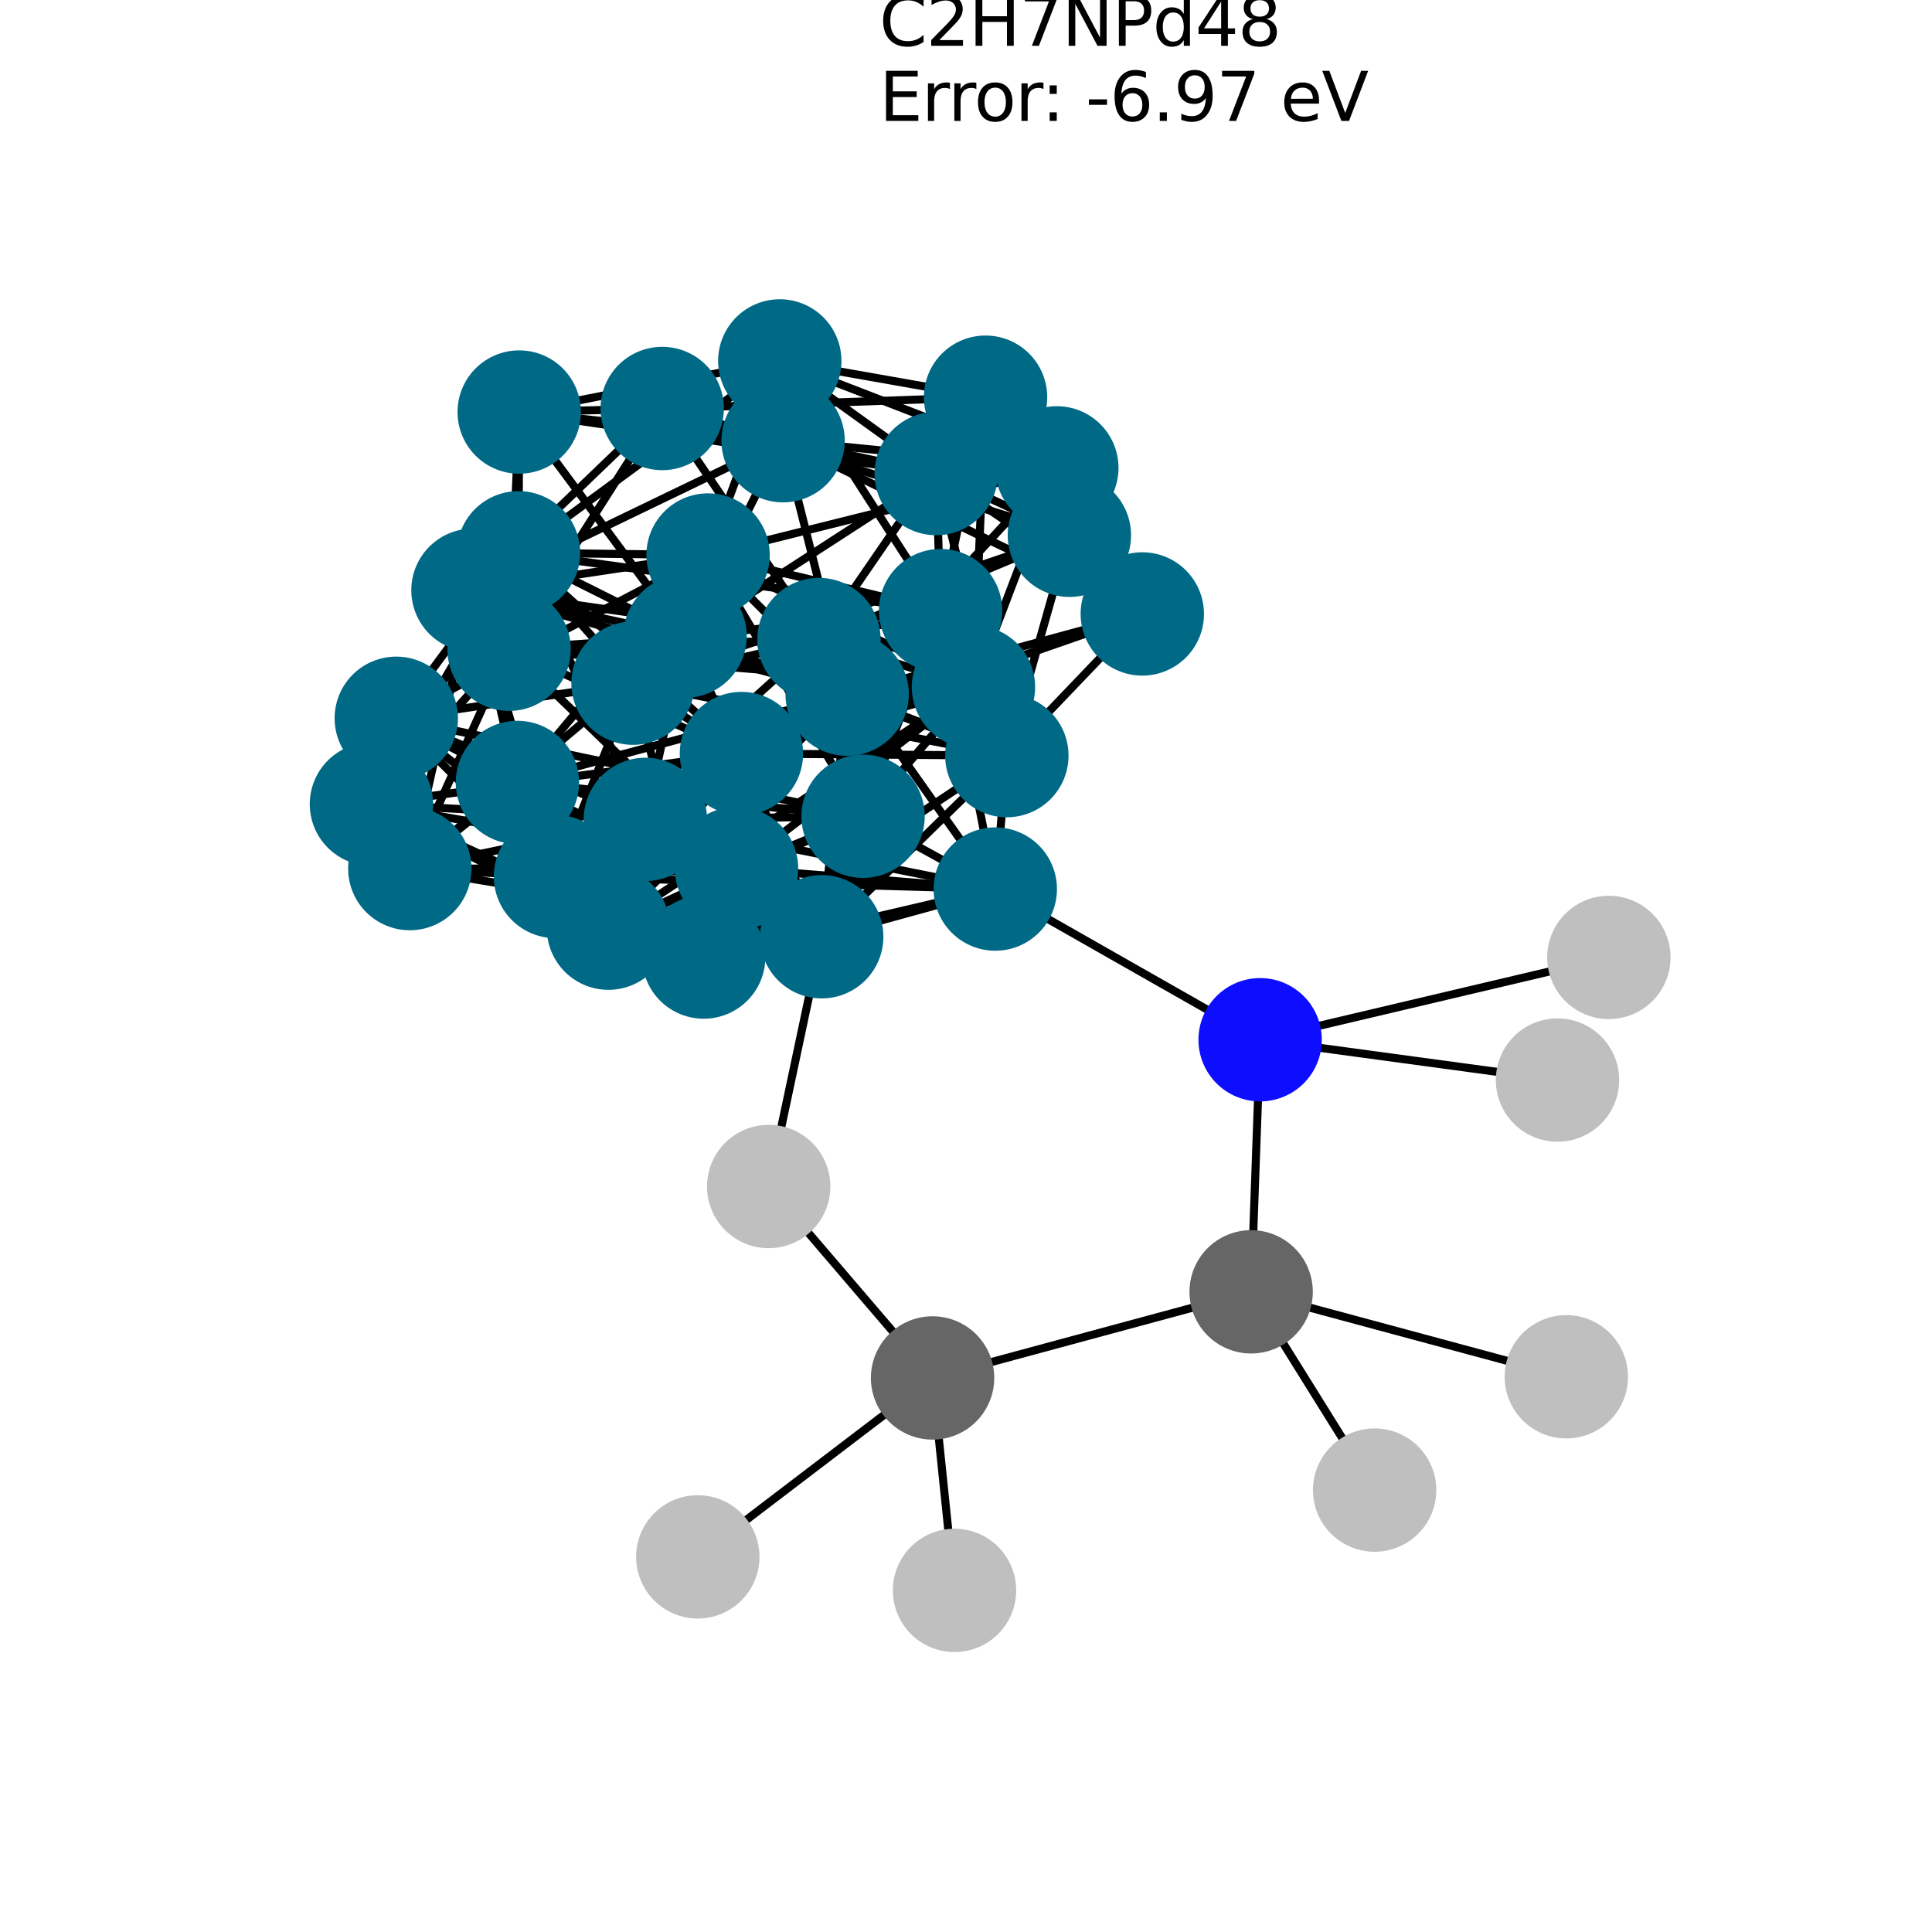 <?xml version="1.0" encoding="utf-8" standalone="no"?>
<!DOCTYPE svg PUBLIC "-//W3C//DTD SVG 1.1//EN"
  "http://www.w3.org/Graphics/SVG/1.1/DTD/svg11.dtd">
<svg xmlns:xlink="http://www.w3.org/1999/xlink" width="288pt" height="288pt" viewBox="0 0 288 288" xmlns="http://www.w3.org/2000/svg" version="1.1">
 <defs>
  <style type="text/css">*{stroke-linejoin: round; stroke-linecap: butt}</style>
 </defs>
 <g id="figure_1">
  <g id="patch_1">
   <path d="M 0 288 
L 288 288 
L 288 0 
L 0 0 
z
" style="fill: #ffffff"/>
  </g>
  <g id="axes_1">
   <g id="LineCollection_1">
    <path d="M 157.539 69.746 
L 116.733 65.694 
" clip-path="url(#pe64eee365b)" style="fill: none; stroke: #000000; stroke-width: 1.2"/>
    <path d="M 157.539 69.746 
L 116.241 53.804 
" clip-path="url(#pe64eee365b)" style="fill: none; stroke: #000000; stroke-width: 1.2"/>
    <path d="M 157.539 69.746 
L 170.28 91.519 
" clip-path="url(#pe64eee365b)" style="fill: none; stroke: #000000; stroke-width: 1.2"/>
    <path d="M 157.539 69.746 
L 146.913 59.211 
" clip-path="url(#pe64eee365b)" style="fill: none; stroke: #000000; stroke-width: 1.2"/>
    <path d="M 157.539 69.746 
L 105.55 82.734 
" clip-path="url(#pe64eee365b)" style="fill: none; stroke: #000000; stroke-width: 1.2"/>
    <path d="M 157.539 69.746 
L 126.283 103.479 
" clip-path="url(#pe64eee365b)" style="fill: none; stroke: #000000; stroke-width: 1.2"/>
    <path d="M 157.539 69.746 
L 145.109 102.413 
" clip-path="url(#pe64eee365b)" style="fill: none; stroke: #000000; stroke-width: 1.2"/>
    <path d="M 116.733 65.694 
L 77.397 61.423 
" clip-path="url(#pe64eee365b)" style="fill: none; stroke: #000000; stroke-width: 1.2"/>
    <path d="M 116.733 65.694 
L 139.557 70.594 
" clip-path="url(#pe64eee365b)" style="fill: none; stroke: #000000; stroke-width: 1.2"/>
    <path d="M 116.733 65.694 
L 170.28 91.519 
" clip-path="url(#pe64eee365b)" style="fill: none; stroke: #000000; stroke-width: 1.2"/>
    <path d="M 116.733 65.694 
L 98.715 60.894 
" clip-path="url(#pe64eee365b)" style="fill: none; stroke: #000000; stroke-width: 1.2"/>
    <path d="M 116.733 65.694 
L 70.505 87.988 
" clip-path="url(#pe64eee365b)" style="fill: none; stroke: #000000; stroke-width: 1.2"/>
    <path d="M 116.733 65.694 
L 126.283 103.479 
" clip-path="url(#pe64eee365b)" style="fill: none; stroke: #000000; stroke-width: 1.2"/>
    <path d="M 116.733 65.694 
L 102.125 94.825 
" clip-path="url(#pe64eee365b)" style="fill: none; stroke: #000000; stroke-width: 1.2"/>
    <path d="M 77.397 61.423 
L 139.557 70.594 
" clip-path="url(#pe64eee365b)" style="fill: none; stroke: #000000; stroke-width: 1.2"/>
    <path d="M 77.397 61.423 
L 116.241 53.804 
" clip-path="url(#pe64eee365b)" style="fill: none; stroke: #000000; stroke-width: 1.2"/>
    <path d="M 77.397 61.423 
L 98.715 60.894 
" clip-path="url(#pe64eee365b)" style="fill: none; stroke: #000000; stroke-width: 1.2"/>
    <path d="M 77.397 61.423 
L 102.125 94.825 
" clip-path="url(#pe64eee365b)" style="fill: none; stroke: #000000; stroke-width: 1.2"/>
    <path d="M 77.397 61.423 
L 77.294 82.403 
" clip-path="url(#pe64eee365b)" style="fill: none; stroke: #000000; stroke-width: 1.2"/>
    <path d="M 77.397 61.423 
L 75.885 96.783 
" clip-path="url(#pe64eee365b)" style="fill: none; stroke: #000000; stroke-width: 1.2"/>
    <path d="M 139.557 70.594 
L 116.241 53.804 
" clip-path="url(#pe64eee365b)" style="fill: none; stroke: #000000; stroke-width: 1.2"/>
    <path d="M 139.557 70.594 
L 170.28 91.519 
" clip-path="url(#pe64eee365b)" style="fill: none; stroke: #000000; stroke-width: 1.2"/>
    <path d="M 139.557 70.594 
L 159.412 79.79 
" clip-path="url(#pe64eee365b)" style="fill: none; stroke: #000000; stroke-width: 1.2"/>
    <path d="M 139.557 70.594 
L 146.913 59.211 
" clip-path="url(#pe64eee365b)" style="fill: none; stroke: #000000; stroke-width: 1.2"/>
    <path d="M 139.557 70.594 
L 102.125 94.825 
" clip-path="url(#pe64eee365b)" style="fill: none; stroke: #000000; stroke-width: 1.2"/>
    <path d="M 139.557 70.594 
L 140.209 91.027 
" clip-path="url(#pe64eee365b)" style="fill: none; stroke: #000000; stroke-width: 1.2"/>
    <path d="M 139.557 70.594 
L 150.089 112.637 
" clip-path="url(#pe64eee365b)" style="fill: none; stroke: #000000; stroke-width: 1.2"/>
    <path d="M 116.241 53.804 
L 146.913 59.211 
" clip-path="url(#pe64eee365b)" style="fill: none; stroke: #000000; stroke-width: 1.2"/>
    <path d="M 116.241 53.804 
L 105.55 82.734 
" clip-path="url(#pe64eee365b)" style="fill: none; stroke: #000000; stroke-width: 1.2"/>
    <path d="M 116.241 53.804 
L 77.294 82.403 
" clip-path="url(#pe64eee365b)" style="fill: none; stroke: #000000; stroke-width: 1.2"/>
    <path d="M 116.241 53.804 
L 140.209 91.027 
" clip-path="url(#pe64eee365b)" style="fill: none; stroke: #000000; stroke-width: 1.2"/>
    <path d="M 170.28 91.519 
L 159.412 79.79 
" clip-path="url(#pe64eee365b)" style="fill: none; stroke: #000000; stroke-width: 1.2"/>
    <path d="M 170.28 91.519 
L 126.283 103.479 
" clip-path="url(#pe64eee365b)" style="fill: none; stroke: #000000; stroke-width: 1.2"/>
    <path d="M 170.28 91.519 
L 110.525 112.332 
" clip-path="url(#pe64eee365b)" style="fill: none; stroke: #000000; stroke-width: 1.2"/>
    <path d="M 170.28 91.519 
L 150.089 112.637 
" clip-path="url(#pe64eee365b)" style="fill: none; stroke: #000000; stroke-width: 1.2"/>
    <path d="M 159.412 79.79 
L 146.913 59.211 
" clip-path="url(#pe64eee365b)" style="fill: none; stroke: #000000; stroke-width: 1.2"/>
    <path d="M 159.412 79.79 
L 98.715 60.894 
" clip-path="url(#pe64eee365b)" style="fill: none; stroke: #000000; stroke-width: 1.2"/>
    <path d="M 159.412 79.79 
L 150.089 112.637 
" clip-path="url(#pe64eee365b)" style="fill: none; stroke: #000000; stroke-width: 1.2"/>
    <path d="M 159.412 79.79 
L 94.362 101.84 
" clip-path="url(#pe64eee365b)" style="fill: none; stroke: #000000; stroke-width: 1.2"/>
    <path d="M 159.412 79.79 
L 122.084 95.335 
" clip-path="url(#pe64eee365b)" style="fill: none; stroke: #000000; stroke-width: 1.2"/>
    <path d="M 146.913 59.211 
L 98.715 60.894 
" clip-path="url(#pe64eee365b)" style="fill: none; stroke: #000000; stroke-width: 1.2"/>
    <path d="M 146.913 59.211 
L 140.209 91.027 
" clip-path="url(#pe64eee365b)" style="fill: none; stroke: #000000; stroke-width: 1.2"/>
    <path d="M 146.913 59.211 
L 122.084 95.335 
" clip-path="url(#pe64eee365b)" style="fill: none; stroke: #000000; stroke-width: 1.2"/>
    <path d="M 146.913 59.211 
L 145.109 102.413 
" clip-path="url(#pe64eee365b)" style="fill: none; stroke: #000000; stroke-width: 1.2"/>
    <path d="M 98.715 60.894 
L 70.505 87.988 
" clip-path="url(#pe64eee365b)" style="fill: none; stroke: #000000; stroke-width: 1.2"/>
    <path d="M 98.715 60.894 
L 122.084 95.335 
" clip-path="url(#pe64eee365b)" style="fill: none; stroke: #000000; stroke-width: 1.2"/>
    <path d="M 98.715 60.894 
L 75.885 96.783 
" clip-path="url(#pe64eee365b)" style="fill: none; stroke: #000000; stroke-width: 1.2"/>
    <path d="M 105.55 82.734 
L 70.505 87.988 
" clip-path="url(#pe64eee365b)" style="fill: none; stroke: #000000; stroke-width: 1.2"/>
    <path d="M 105.55 82.734 
L 126.283 103.479 
" clip-path="url(#pe64eee365b)" style="fill: none; stroke: #000000; stroke-width: 1.2"/>
    <path d="M 105.55 82.734 
L 77.294 82.403 
" clip-path="url(#pe64eee365b)" style="fill: none; stroke: #000000; stroke-width: 1.2"/>
    <path d="M 105.55 82.734 
L 140.209 91.027 
" clip-path="url(#pe64eee365b)" style="fill: none; stroke: #000000; stroke-width: 1.2"/>
    <path d="M 105.55 82.734 
L 94.362 101.84 
" clip-path="url(#pe64eee365b)" style="fill: none; stroke: #000000; stroke-width: 1.2"/>
    <path d="M 105.55 82.734 
L 145.109 102.413 
" clip-path="url(#pe64eee365b)" style="fill: none; stroke: #000000; stroke-width: 1.2"/>
    <path d="M 105.55 82.734 
L 59.074 107.073 
" clip-path="url(#pe64eee365b)" style="fill: none; stroke: #000000; stroke-width: 1.2"/>
    <path d="M 105.55 82.734 
L 77.131 116.639 
" clip-path="url(#pe64eee365b)" style="fill: none; stroke: #000000; stroke-width: 1.2"/>
    <path d="M 105.55 82.734 
L 128.655 121.679 
" clip-path="url(#pe64eee365b)" style="fill: none; stroke: #000000; stroke-width: 1.2"/>
    <path d="M 70.505 87.988 
L 126.283 103.479 
" clip-path="url(#pe64eee365b)" style="fill: none; stroke: #000000; stroke-width: 1.2"/>
    <path d="M 70.505 87.988 
L 102.125 94.825 
" clip-path="url(#pe64eee365b)" style="fill: none; stroke: #000000; stroke-width: 1.2"/>
    <path d="M 70.505 87.988 
L 94.362 101.84 
" clip-path="url(#pe64eee365b)" style="fill: none; stroke: #000000; stroke-width: 1.2"/>
    <path d="M 70.505 87.988 
L 122.084 95.335 
" clip-path="url(#pe64eee365b)" style="fill: none; stroke: #000000; stroke-width: 1.2"/>
    <path d="M 70.505 87.988 
L 75.885 96.783 
" clip-path="url(#pe64eee365b)" style="fill: none; stroke: #000000; stroke-width: 1.2"/>
    <path d="M 70.505 87.988 
L 77.131 116.639 
" clip-path="url(#pe64eee365b)" style="fill: none; stroke: #000000; stroke-width: 1.2"/>
    <path d="M 70.505 87.988 
L 61.089 129.478 
" clip-path="url(#pe64eee365b)" style="fill: none; stroke: #000000; stroke-width: 1.2"/>
    <path d="M 70.505 87.988 
L 82.805 130.658 
" clip-path="url(#pe64eee365b)" style="fill: none; stroke: #000000; stroke-width: 1.2"/>
    <path d="M 126.283 103.479 
L 102.125 94.825 
" clip-path="url(#pe64eee365b)" style="fill: none; stroke: #000000; stroke-width: 1.2"/>
    <path d="M 126.283 103.479 
L 110.525 112.332 
" clip-path="url(#pe64eee365b)" style="fill: none; stroke: #000000; stroke-width: 1.2"/>
    <path d="M 126.283 103.479 
L 150.089 112.637 
" clip-path="url(#pe64eee365b)" style="fill: none; stroke: #000000; stroke-width: 1.2"/>
    <path d="M 126.283 103.479 
L 145.109 102.413 
" clip-path="url(#pe64eee365b)" style="fill: none; stroke: #000000; stroke-width: 1.2"/>
    <path d="M 126.283 103.479 
L 77.131 116.639 
" clip-path="url(#pe64eee365b)" style="fill: none; stroke: #000000; stroke-width: 1.2"/>
    <path d="M 126.283 103.479 
L 122.49 139.638 
" clip-path="url(#pe64eee365b)" style="fill: none; stroke: #000000; stroke-width: 1.2"/>
    <path d="M 126.283 103.479 
L 90.702 138.36 
" clip-path="url(#pe64eee365b)" style="fill: none; stroke: #000000; stroke-width: 1.2"/>
    <path d="M 102.125 94.825 
L 77.294 82.403 
" clip-path="url(#pe64eee365b)" style="fill: none; stroke: #000000; stroke-width: 1.2"/>
    <path d="M 102.125 94.825 
L 140.209 91.027 
" clip-path="url(#pe64eee365b)" style="fill: none; stroke: #000000; stroke-width: 1.2"/>
    <path d="M 102.125 94.825 
L 150.089 112.637 
" clip-path="url(#pe64eee365b)" style="fill: none; stroke: #000000; stroke-width: 1.2"/>
    <path d="M 102.125 94.825 
L 75.885 96.783 
" clip-path="url(#pe64eee365b)" style="fill: none; stroke: #000000; stroke-width: 1.2"/>
    <path d="M 102.125 94.825 
L 122.49 139.638 
" clip-path="url(#pe64eee365b)" style="fill: none; stroke: #000000; stroke-width: 1.2"/>
    <path d="M 102.125 94.825 
L 61.089 129.478 
" clip-path="url(#pe64eee365b)" style="fill: none; stroke: #000000; stroke-width: 1.2"/>
    <path d="M 102.125 94.825 
L 96.201 122.144 
" clip-path="url(#pe64eee365b)" style="fill: none; stroke: #000000; stroke-width: 1.2"/>
    <path d="M 77.294 82.403 
L 140.209 91.027 
" clip-path="url(#pe64eee365b)" style="fill: none; stroke: #000000; stroke-width: 1.2"/>
    <path d="M 77.294 82.403 
L 110.525 112.332 
" clip-path="url(#pe64eee365b)" style="fill: none; stroke: #000000; stroke-width: 1.2"/>
    <path d="M 77.294 82.403 
L 94.362 101.84 
" clip-path="url(#pe64eee365b)" style="fill: none; stroke: #000000; stroke-width: 1.2"/>
    <path d="M 77.294 82.403 
L 75.885 96.783 
" clip-path="url(#pe64eee365b)" style="fill: none; stroke: #000000; stroke-width: 1.2"/>
    <path d="M 77.294 82.403 
L 59.074 107.073 
" clip-path="url(#pe64eee365b)" style="fill: none; stroke: #000000; stroke-width: 1.2"/>
    <path d="M 77.294 82.403 
L 96.201 122.144 
" clip-path="url(#pe64eee365b)" style="fill: none; stroke: #000000; stroke-width: 1.2"/>
    <path d="M 77.294 82.403 
L 55.369 119.869 
" clip-path="url(#pe64eee365b)" style="fill: none; stroke: #000000; stroke-width: 1.2"/>
    <path d="M 140.209 91.027 
L 150.089 112.637 
" clip-path="url(#pe64eee365b)" style="fill: none; stroke: #000000; stroke-width: 1.2"/>
    <path d="M 140.209 91.027 
L 122.084 95.335 
" clip-path="url(#pe64eee365b)" style="fill: none; stroke: #000000; stroke-width: 1.2"/>
    <path d="M 140.209 91.027 
L 145.109 102.413 
" clip-path="url(#pe64eee365b)" style="fill: none; stroke: #000000; stroke-width: 1.2"/>
    <path d="M 140.209 91.027 
L 96.201 122.144 
" clip-path="url(#pe64eee365b)" style="fill: none; stroke: #000000; stroke-width: 1.2"/>
    <path d="M 140.209 91.027 
L 128.655 121.679 
" clip-path="url(#pe64eee365b)" style="fill: none; stroke: #000000; stroke-width: 1.2"/>
    <path d="M 140.209 91.027 
L 148.364 132.53 
" clip-path="url(#pe64eee365b)" style="fill: none; stroke: #000000; stroke-width: 1.2"/>
    <path d="M 110.525 112.332 
L 150.089 112.637 
" clip-path="url(#pe64eee365b)" style="fill: none; stroke: #000000; stroke-width: 1.2"/>
    <path d="M 110.525 112.332 
L 94.362 101.84 
" clip-path="url(#pe64eee365b)" style="fill: none; stroke: #000000; stroke-width: 1.2"/>
    <path d="M 110.525 112.332 
L 145.109 102.413 
" clip-path="url(#pe64eee365b)" style="fill: none; stroke: #000000; stroke-width: 1.2"/>
    <path d="M 110.525 112.332 
L 75.885 96.783 
" clip-path="url(#pe64eee365b)" style="fill: none; stroke: #000000; stroke-width: 1.2"/>
    <path d="M 110.525 112.332 
L 90.702 138.36 
" clip-path="url(#pe64eee365b)" style="fill: none; stroke: #000000; stroke-width: 1.2"/>
    <path d="M 110.525 112.332 
L 104.901 142.666 
" clip-path="url(#pe64eee365b)" style="fill: none; stroke: #000000; stroke-width: 1.2"/>
    <path d="M 110.525 112.332 
L 55.369 119.869 
" clip-path="url(#pe64eee365b)" style="fill: none; stroke: #000000; stroke-width: 1.2"/>
    <path d="M 150.089 112.637 
L 94.362 101.84 
" clip-path="url(#pe64eee365b)" style="fill: none; stroke: #000000; stroke-width: 1.2"/>
    <path d="M 150.089 112.637 
L 122.084 95.335 
" clip-path="url(#pe64eee365b)" style="fill: none; stroke: #000000; stroke-width: 1.2"/>
    <path d="M 150.089 112.637 
L 122.49 139.638 
" clip-path="url(#pe64eee365b)" style="fill: none; stroke: #000000; stroke-width: 1.2"/>
    <path d="M 150.089 112.637 
L 104.901 142.666 
" clip-path="url(#pe64eee365b)" style="fill: none; stroke: #000000; stroke-width: 1.2"/>
    <path d="M 150.089 112.637 
L 148.364 132.53 
" clip-path="url(#pe64eee365b)" style="fill: none; stroke: #000000; stroke-width: 1.2"/>
    <path d="M 94.362 101.84 
L 122.084 95.335 
" clip-path="url(#pe64eee365b)" style="fill: none; stroke: #000000; stroke-width: 1.2"/>
    <path d="M 94.362 101.84 
L 59.074 107.073 
" clip-path="url(#pe64eee365b)" style="fill: none; stroke: #000000; stroke-width: 1.2"/>
    <path d="M 94.362 101.84 
L 104.901 142.666 
" clip-path="url(#pe64eee365b)" style="fill: none; stroke: #000000; stroke-width: 1.2"/>
    <path d="M 94.362 101.84 
L 82.805 130.658 
" clip-path="url(#pe64eee365b)" style="fill: none; stroke: #000000; stroke-width: 1.2"/>
    <path d="M 122.084 95.335 
L 145.109 102.413 
" clip-path="url(#pe64eee365b)" style="fill: none; stroke: #000000; stroke-width: 1.2"/>
    <path d="M 122.084 95.335 
L 75.885 96.783 
" clip-path="url(#pe64eee365b)" style="fill: none; stroke: #000000; stroke-width: 1.2"/>
    <path d="M 122.084 95.335 
L 82.805 130.658 
" clip-path="url(#pe64eee365b)" style="fill: none; stroke: #000000; stroke-width: 1.2"/>
    <path d="M 122.084 95.335 
L 148.364 132.53 
" clip-path="url(#pe64eee365b)" style="fill: none; stroke: #000000; stroke-width: 1.2"/>
    <path d="M 122.084 95.335 
L 109.792 129.465 
" clip-path="url(#pe64eee365b)" style="fill: none; stroke: #000000; stroke-width: 1.2"/>
    <path d="M 145.109 102.413 
L 75.885 96.783 
" clip-path="url(#pe64eee365b)" style="fill: none; stroke: #000000; stroke-width: 1.2"/>
    <path d="M 145.109 102.413 
L 128.655 121.679 
" clip-path="url(#pe64eee365b)" style="fill: none; stroke: #000000; stroke-width: 1.2"/>
    <path d="M 145.109 102.413 
L 90.702 138.36 
" clip-path="url(#pe64eee365b)" style="fill: none; stroke: #000000; stroke-width: 1.2"/>
    <path d="M 145.109 102.413 
L 109.792 129.465 
" clip-path="url(#pe64eee365b)" style="fill: none; stroke: #000000; stroke-width: 1.2"/>
    <path d="M 75.885 96.783 
L 61.089 129.478 
" clip-path="url(#pe64eee365b)" style="fill: none; stroke: #000000; stroke-width: 1.2"/>
    <path d="M 75.885 96.783 
L 109.792 129.465 
" clip-path="url(#pe64eee365b)" style="fill: none; stroke: #000000; stroke-width: 1.2"/>
    <path d="M 75.885 96.783 
L 55.369 119.869 
" clip-path="url(#pe64eee365b)" style="fill: none; stroke: #000000; stroke-width: 1.2"/>
    <path d="M 59.074 107.073 
L 77.131 116.639 
" clip-path="url(#pe64eee365b)" style="fill: none; stroke: #000000; stroke-width: 1.2"/>
    <path d="M 59.074 107.073 
L 96.201 122.144 
" clip-path="url(#pe64eee365b)" style="fill: none; stroke: #000000; stroke-width: 1.2"/>
    <path d="M 59.074 107.073 
L 128.655 121.679 
" clip-path="url(#pe64eee365b)" style="fill: none; stroke: #000000; stroke-width: 1.2"/>
    <path d="M 59.074 107.073 
L 104.901 142.666 
" clip-path="url(#pe64eee365b)" style="fill: none; stroke: #000000; stroke-width: 1.2"/>
    <path d="M 59.074 107.073 
L 82.805 130.658 
" clip-path="url(#pe64eee365b)" style="fill: none; stroke: #000000; stroke-width: 1.2"/>
    <path d="M 59.074 107.073 
L 55.369 119.869 
" clip-path="url(#pe64eee365b)" style="fill: none; stroke: #000000; stroke-width: 1.2"/>
    <path d="M 77.131 116.639 
L 122.49 139.638 
" clip-path="url(#pe64eee365b)" style="fill: none; stroke: #000000; stroke-width: 1.2"/>
    <path d="M 77.131 116.639 
L 61.089 129.478 
" clip-path="url(#pe64eee365b)" style="fill: none; stroke: #000000; stroke-width: 1.2"/>
    <path d="M 77.131 116.639 
L 128.655 121.679 
" clip-path="url(#pe64eee365b)" style="fill: none; stroke: #000000; stroke-width: 1.2"/>
    <path d="M 77.131 116.639 
L 90.702 138.36 
" clip-path="url(#pe64eee365b)" style="fill: none; stroke: #000000; stroke-width: 1.2"/>
    <path d="M 77.131 116.639 
L 82.805 130.658 
" clip-path="url(#pe64eee365b)" style="fill: none; stroke: #000000; stroke-width: 1.2"/>
    <path d="M 122.49 139.638 
L 61.089 129.478 
" clip-path="url(#pe64eee365b)" style="fill: none; stroke: #000000; stroke-width: 1.2"/>
    <path d="M 122.49 139.638 
L 96.201 122.144 
" clip-path="url(#pe64eee365b)" style="fill: none; stroke: #000000; stroke-width: 1.2"/>
    <path d="M 122.49 139.638 
L 90.702 138.36 
" clip-path="url(#pe64eee365b)" style="fill: none; stroke: #000000; stroke-width: 1.2"/>
    <path d="M 122.49 139.638 
L 104.901 142.666 
" clip-path="url(#pe64eee365b)" style="fill: none; stroke: #000000; stroke-width: 1.2"/>
    <path d="M 122.49 139.638 
L 148.364 132.53 
" clip-path="url(#pe64eee365b)" style="fill: none; stroke: #000000; stroke-width: 1.2"/>
    <path d="M 122.49 139.638 
L 114.587 176.869 
" clip-path="url(#pe64eee365b)" style="fill: none; stroke: #000000; stroke-width: 1.2"/>
    <path d="M 61.089 129.478 
L 96.201 122.144 
" clip-path="url(#pe64eee365b)" style="fill: none; stroke: #000000; stroke-width: 1.2"/>
    <path d="M 61.089 129.478 
L 82.805 130.658 
" clip-path="url(#pe64eee365b)" style="fill: none; stroke: #000000; stroke-width: 1.2"/>
    <path d="M 61.089 129.478 
L 109.792 129.465 
" clip-path="url(#pe64eee365b)" style="fill: none; stroke: #000000; stroke-width: 1.2"/>
    <path d="M 61.089 129.478 
L 55.369 119.869 
" clip-path="url(#pe64eee365b)" style="fill: none; stroke: #000000; stroke-width: 1.2"/>
    <path d="M 96.201 122.144 
L 128.655 121.679 
" clip-path="url(#pe64eee365b)" style="fill: none; stroke: #000000; stroke-width: 1.2"/>
    <path d="M 96.201 122.144 
L 148.364 132.53 
" clip-path="url(#pe64eee365b)" style="fill: none; stroke: #000000; stroke-width: 1.2"/>
    <path d="M 96.201 122.144 
L 55.369 119.869 
" clip-path="url(#pe64eee365b)" style="fill: none; stroke: #000000; stroke-width: 1.2"/>
    <path d="M 128.655 121.679 
L 90.702 138.36 
" clip-path="url(#pe64eee365b)" style="fill: none; stroke: #000000; stroke-width: 1.2"/>
    <path d="M 128.655 121.679 
L 148.364 132.53 
" clip-path="url(#pe64eee365b)" style="fill: none; stroke: #000000; stroke-width: 1.2"/>
    <path d="M 128.655 121.679 
L 109.792 129.465 
" clip-path="url(#pe64eee365b)" style="fill: none; stroke: #000000; stroke-width: 1.2"/>
    <path d="M 90.702 138.36 
L 104.901 142.666 
" clip-path="url(#pe64eee365b)" style="fill: none; stroke: #000000; stroke-width: 1.2"/>
    <path d="M 90.702 138.36 
L 109.792 129.465 
" clip-path="url(#pe64eee365b)" style="fill: none; stroke: #000000; stroke-width: 1.2"/>
    <path d="M 90.702 138.36 
L 55.369 119.869 
" clip-path="url(#pe64eee365b)" style="fill: none; stroke: #000000; stroke-width: 1.2"/>
    <path d="M 104.901 142.666 
L 82.805 130.658 
" clip-path="url(#pe64eee365b)" style="fill: none; stroke: #000000; stroke-width: 1.2"/>
    <path d="M 104.901 142.666 
L 148.364 132.53 
" clip-path="url(#pe64eee365b)" style="fill: none; stroke: #000000; stroke-width: 1.2"/>
    <path d="M 104.901 142.666 
L 55.369 119.869 
" clip-path="url(#pe64eee365b)" style="fill: none; stroke: #000000; stroke-width: 1.2"/>
    <path d="M 82.805 130.658 
L 148.364 132.53 
" clip-path="url(#pe64eee365b)" style="fill: none; stroke: #000000; stroke-width: 1.2"/>
    <path d="M 82.805 130.658 
L 109.792 129.465 
" clip-path="url(#pe64eee365b)" style="fill: none; stroke: #000000; stroke-width: 1.2"/>
    <path d="M 148.364 132.53 
L 109.792 129.465 
" clip-path="url(#pe64eee365b)" style="fill: none; stroke: #000000; stroke-width: 1.2"/>
    <path d="M 148.364 132.53 
L 187.845 154.992 
" clip-path="url(#pe64eee365b)" style="fill: none; stroke: #000000; stroke-width: 1.2"/>
    <path d="M 109.792 129.465 
L 55.369 119.869 
" clip-path="url(#pe64eee365b)" style="fill: none; stroke: #000000; stroke-width: 1.2"/>
    <path d="M 104.019 232.08 
L 139.017 205.407 
" clip-path="url(#pe64eee365b)" style="fill: none; stroke: #000000; stroke-width: 1.2"/>
    <path d="M 142.288 237.076 
L 139.017 205.407 
" clip-path="url(#pe64eee365b)" style="fill: none; stroke: #000000; stroke-width: 1.2"/>
    <path d="M 114.587 176.869 
L 139.017 205.407 
" clip-path="url(#pe64eee365b)" style="fill: none; stroke: #000000; stroke-width: 1.2"/>
    <path d="M 204.913 222.126 
L 186.506 192.57 
" clip-path="url(#pe64eee365b)" style="fill: none; stroke: #000000; stroke-width: 1.2"/>
    <path d="M 233.491 205.235 
L 186.506 192.57 
" clip-path="url(#pe64eee365b)" style="fill: none; stroke: #000000; stroke-width: 1.2"/>
    <path d="M 232.175 161.004 
L 187.845 154.992 
" clip-path="url(#pe64eee365b)" style="fill: none; stroke: #000000; stroke-width: 1.2"/>
    <path d="M 239.831 142.723 
L 187.845 154.992 
" clip-path="url(#pe64eee365b)" style="fill: none; stroke: #000000; stroke-width: 1.2"/>
    <path d="M 139.017 205.407 
L 186.506 192.57 
" clip-path="url(#pe64eee365b)" style="fill: none; stroke: #000000; stroke-width: 1.2"/>
    <path d="M 186.506 192.57 
L 187.845 154.992 
" clip-path="url(#pe64eee365b)" style="fill: none; stroke: #000000; stroke-width: 1.2"/>
   </g>
   <g id="PathCollection_1">
    <defs>
     <path id="C0_0_da8ed6cd33" d="M 0 8.944 
C 2.372 8.944 4.647 8.002 6.325 6.325 
C 8.002 4.647 8.944 2.372 8.944 -0 
C 8.944 -2.372 8.002 -4.647 6.325 -6.325 
C 4.647 -8.002 2.372 -8.944 0 -8.944 
C -2.372 -8.944 -4.647 -8.002 -6.325 -6.325 
C -8.002 -4.647 -8.944 -2.372 -8.944 0 
C -8.944 2.372 -8.002 4.647 -6.325 6.325 
C -4.647 8.002 -2.372 8.944 0 8.944 
z
"/>
    </defs>
    <g clip-path="url(#pe64eee365b)">
     <use xlink:href="#C0_0_da8ed6cd33" x="157.539" y="69.746" style="fill: #006985; stroke: #006985; stroke-width: 0.5"/>
    </g>
    <g clip-path="url(#pe64eee365b)">
     <use xlink:href="#C0_0_da8ed6cd33" x="116.733" y="65.694" style="fill: #006985; stroke: #006985; stroke-width: 0.5"/>
    </g>
    <g clip-path="url(#pe64eee365b)">
     <use xlink:href="#C0_0_da8ed6cd33" x="77.397" y="61.423" style="fill: #006985; stroke: #006985; stroke-width: 0.5"/>
    </g>
    <g clip-path="url(#pe64eee365b)">
     <use xlink:href="#C0_0_da8ed6cd33" x="139.557" y="70.594" style="fill: #006985; stroke: #006985; stroke-width: 0.5"/>
    </g>
    <g clip-path="url(#pe64eee365b)">
     <use xlink:href="#C0_0_da8ed6cd33" x="116.241" y="53.804" style="fill: #006985; stroke: #006985; stroke-width: 0.5"/>
    </g>
    <g clip-path="url(#pe64eee365b)">
     <use xlink:href="#C0_0_da8ed6cd33" x="170.28" y="91.519" style="fill: #006985; stroke: #006985; stroke-width: 0.5"/>
    </g>
    <g clip-path="url(#pe64eee365b)">
     <use xlink:href="#C0_0_da8ed6cd33" x="159.412" y="79.79" style="fill: #006985; stroke: #006985; stroke-width: 0.5"/>
    </g>
    <g clip-path="url(#pe64eee365b)">
     <use xlink:href="#C0_0_da8ed6cd33" x="146.913" y="59.211" style="fill: #006985; stroke: #006985; stroke-width: 0.5"/>
    </g>
    <g clip-path="url(#pe64eee365b)">
     <use xlink:href="#C0_0_da8ed6cd33" x="98.715" y="60.894" style="fill: #006985; stroke: #006985; stroke-width: 0.5"/>
    </g>
    <g clip-path="url(#pe64eee365b)">
     <use xlink:href="#C0_0_da8ed6cd33" x="105.55" y="82.734" style="fill: #006985; stroke: #006985; stroke-width: 0.5"/>
    </g>
    <g clip-path="url(#pe64eee365b)">
     <use xlink:href="#C0_0_da8ed6cd33" x="70.505" y="87.988" style="fill: #006985; stroke: #006985; stroke-width: 0.5"/>
    </g>
    <g clip-path="url(#pe64eee365b)">
     <use xlink:href="#C0_0_da8ed6cd33" x="126.283" y="103.479" style="fill: #006985; stroke: #006985; stroke-width: 0.5"/>
    </g>
    <g clip-path="url(#pe64eee365b)">
     <use xlink:href="#C0_0_da8ed6cd33" x="102.125" y="94.825" style="fill: #006985; stroke: #006985; stroke-width: 0.5"/>
    </g>
    <g clip-path="url(#pe64eee365b)">
     <use xlink:href="#C0_0_da8ed6cd33" x="77.294" y="82.403" style="fill: #006985; stroke: #006985; stroke-width: 0.5"/>
    </g>
    <g clip-path="url(#pe64eee365b)">
     <use xlink:href="#C0_0_da8ed6cd33" x="140.209" y="91.027" style="fill: #006985; stroke: #006985; stroke-width: 0.5"/>
    </g>
    <g clip-path="url(#pe64eee365b)">
     <use xlink:href="#C0_0_da8ed6cd33" x="110.525" y="112.332" style="fill: #006985; stroke: #006985; stroke-width: 0.5"/>
    </g>
    <g clip-path="url(#pe64eee365b)">
     <use xlink:href="#C0_0_da8ed6cd33" x="150.089" y="112.637" style="fill: #006985; stroke: #006985; stroke-width: 0.5"/>
    </g>
    <g clip-path="url(#pe64eee365b)">
     <use xlink:href="#C0_0_da8ed6cd33" x="94.362" y="101.84" style="fill: #006985; stroke: #006985; stroke-width: 0.5"/>
    </g>
    <g clip-path="url(#pe64eee365b)">
     <use xlink:href="#C0_0_da8ed6cd33" x="122.084" y="95.335" style="fill: #006985; stroke: #006985; stroke-width: 0.5"/>
    </g>
    <g clip-path="url(#pe64eee365b)">
     <use xlink:href="#C0_0_da8ed6cd33" x="145.109" y="102.413" style="fill: #006985; stroke: #006985; stroke-width: 0.5"/>
    </g>
    <g clip-path="url(#pe64eee365b)">
     <use xlink:href="#C0_0_da8ed6cd33" x="75.885" y="96.783" style="fill: #006985; stroke: #006985; stroke-width: 0.5"/>
    </g>
    <g clip-path="url(#pe64eee365b)">
     <use xlink:href="#C0_0_da8ed6cd33" x="59.074" y="107.073" style="fill: #006985; stroke: #006985; stroke-width: 0.5"/>
    </g>
    <g clip-path="url(#pe64eee365b)">
     <use xlink:href="#C0_0_da8ed6cd33" x="77.131" y="116.639" style="fill: #006985; stroke: #006985; stroke-width: 0.5"/>
    </g>
    <g clip-path="url(#pe64eee365b)">
     <use xlink:href="#C0_0_da8ed6cd33" x="122.49" y="139.638" style="fill: #006985; stroke: #006985; stroke-width: 0.5"/>
    </g>
    <g clip-path="url(#pe64eee365b)">
     <use xlink:href="#C0_0_da8ed6cd33" x="61.089" y="129.478" style="fill: #006985; stroke: #006985; stroke-width: 0.5"/>
    </g>
    <g clip-path="url(#pe64eee365b)">
     <use xlink:href="#C0_0_da8ed6cd33" x="96.201" y="122.144" style="fill: #006985; stroke: #006985; stroke-width: 0.5"/>
    </g>
    <g clip-path="url(#pe64eee365b)">
     <use xlink:href="#C0_0_da8ed6cd33" x="128.655" y="121.679" style="fill: #006985; stroke: #006985; stroke-width: 0.5"/>
    </g>
    <g clip-path="url(#pe64eee365b)">
     <use xlink:href="#C0_0_da8ed6cd33" x="90.702" y="138.36" style="fill: #006985; stroke: #006985; stroke-width: 0.5"/>
    </g>
    <g clip-path="url(#pe64eee365b)">
     <use xlink:href="#C0_0_da8ed6cd33" x="104.901" y="142.666" style="fill: #006985; stroke: #006985; stroke-width: 0.5"/>
    </g>
    <g clip-path="url(#pe64eee365b)">
     <use xlink:href="#C0_0_da8ed6cd33" x="82.805" y="130.658" style="fill: #006985; stroke: #006985; stroke-width: 0.5"/>
    </g>
    <g clip-path="url(#pe64eee365b)">
     <use xlink:href="#C0_0_da8ed6cd33" x="148.364" y="132.53" style="fill: #006985; stroke: #006985; stroke-width: 0.5"/>
    </g>
    <g clip-path="url(#pe64eee365b)">
     <use xlink:href="#C0_0_da8ed6cd33" x="109.792" y="129.465" style="fill: #006985; stroke: #006985; stroke-width: 0.5"/>
    </g>
    <g clip-path="url(#pe64eee365b)">
     <use xlink:href="#C0_0_da8ed6cd33" x="55.369" y="119.869" style="fill: #006985; stroke: #006985; stroke-width: 0.5"/>
    </g>
    <g clip-path="url(#pe64eee365b)">
     <use xlink:href="#C0_0_da8ed6cd33" x="104.019" y="232.08" style="fill: #bfbfbf; stroke: #bfbfbf; stroke-width: 0.5"/>
    </g>
    <g clip-path="url(#pe64eee365b)">
     <use xlink:href="#C0_0_da8ed6cd33" x="142.288" y="237.076" style="fill: #bfbfbf; stroke: #bfbfbf; stroke-width: 0.5"/>
    </g>
    <g clip-path="url(#pe64eee365b)">
     <use xlink:href="#C0_0_da8ed6cd33" x="114.587" y="176.869" style="fill: #bfbfbf; stroke: #bfbfbf; stroke-width: 0.5"/>
    </g>
    <g clip-path="url(#pe64eee365b)">
     <use xlink:href="#C0_0_da8ed6cd33" x="204.913" y="222.126" style="fill: #bfbfbf; stroke: #bfbfbf; stroke-width: 0.5"/>
    </g>
    <g clip-path="url(#pe64eee365b)">
     <use xlink:href="#C0_0_da8ed6cd33" x="233.491" y="205.235" style="fill: #bfbfbf; stroke: #bfbfbf; stroke-width: 0.5"/>
    </g>
    <g clip-path="url(#pe64eee365b)">
     <use xlink:href="#C0_0_da8ed6cd33" x="232.175" y="161.004" style="fill: #bfbfbf; stroke: #bfbfbf; stroke-width: 0.5"/>
    </g>
    <g clip-path="url(#pe64eee365b)">
     <use xlink:href="#C0_0_da8ed6cd33" x="239.831" y="142.723" style="fill: #bfbfbf; stroke: #bfbfbf; stroke-width: 0.5"/>
    </g>
    <g clip-path="url(#pe64eee365b)">
     <use xlink:href="#C0_0_da8ed6cd33" x="139.017" y="205.407" style="fill: #666666; stroke: #666666; stroke-width: 0.5"/>
    </g>
    <g clip-path="url(#pe64eee365b)">
     <use xlink:href="#C0_0_da8ed6cd33" x="186.506" y="192.57" style="fill: #666666; stroke: #666666; stroke-width: 0.5"/>
    </g>
    <g clip-path="url(#pe64eee365b)">
     <use xlink:href="#C0_0_da8ed6cd33" x="187.845" y="154.992" style="fill: #0d0dff; stroke: #0d0dff; stroke-width: 0.5"/>
    </g>
   </g>
   <g id="text_1">
    <!-- C2H7NPd48 -->
    <g transform="translate(131.079 6.825) scale(0.1 -0.1)">
     <defs>
      <path id="DejaVuSans-43" d="M 4122 4306 
L 4122 3641 
Q 3803 3938 3442 4084 
Q 3081 4231 2675 4231 
Q 1875 4231 1450 3742 
Q 1025 3253 1025 2328 
Q 1025 1406 1450 917 
Q 1875 428 2675 428 
Q 3081 428 3442 575 
Q 3803 722 4122 1019 
L 4122 359 
Q 3791 134 3420 21 
Q 3050 -91 2638 -91 
Q 1578 -91 968 557 
Q 359 1206 359 2328 
Q 359 3453 968 4101 
Q 1578 4750 2638 4750 
Q 3056 4750 3426 4639 
Q 3797 4528 4122 4306 
z
" transform="scale(0.016)"/>
      <path id="DejaVuSans-32" d="M 1228 531 
L 3431 531 
L 3431 0 
L 469 0 
L 469 531 
Q 828 903 1448 1529 
Q 2069 2156 2228 2338 
Q 2531 2678 2651 2914 
Q 2772 3150 2772 3378 
Q 2772 3750 2511 3984 
Q 2250 4219 1831 4219 
Q 1534 4219 1204 4116 
Q 875 4013 500 3803 
L 500 4441 
Q 881 4594 1212 4672 
Q 1544 4750 1819 4750 
Q 2544 4750 2975 4387 
Q 3406 4025 3406 3419 
Q 3406 3131 3298 2873 
Q 3191 2616 2906 2266 
Q 2828 2175 2409 1742 
Q 1991 1309 1228 531 
z
" transform="scale(0.016)"/>
      <path id="DejaVuSans-48" d="M 628 4666 
L 1259 4666 
L 1259 2753 
L 3553 2753 
L 3553 4666 
L 4184 4666 
L 4184 0 
L 3553 0 
L 3553 2222 
L 1259 2222 
L 1259 0 
L 628 0 
L 628 4666 
z
" transform="scale(0.016)"/>
      <path id="DejaVuSans-37" d="M 525 4666 
L 3525 4666 
L 3525 4397 
L 1831 0 
L 1172 0 
L 2766 4134 
L 525 4134 
L 525 4666 
z
" transform="scale(0.016)"/>
      <path id="DejaVuSans-4e" d="M 628 4666 
L 1478 4666 
L 3547 763 
L 3547 4666 
L 4159 4666 
L 4159 0 
L 3309 0 
L 1241 3903 
L 1241 0 
L 628 0 
L 628 4666 
z
" transform="scale(0.016)"/>
      <path id="DejaVuSans-50" d="M 1259 4147 
L 1259 2394 
L 2053 2394 
Q 2494 2394 2734 2622 
Q 2975 2850 2975 3272 
Q 2975 3691 2734 3919 
Q 2494 4147 2053 4147 
L 1259 4147 
z
M 628 4666 
L 2053 4666 
Q 2838 4666 3239 4311 
Q 3641 3956 3641 3272 
Q 3641 2581 3239 2228 
Q 2838 1875 2053 1875 
L 1259 1875 
L 1259 0 
L 628 0 
L 628 4666 
z
" transform="scale(0.016)"/>
      <path id="DejaVuSans-64" d="M 2906 2969 
L 2906 4863 
L 3481 4863 
L 3481 0 
L 2906 0 
L 2906 525 
Q 2725 213 2448 61 
Q 2172 -91 1784 -91 
Q 1150 -91 751 415 
Q 353 922 353 1747 
Q 353 2572 751 3078 
Q 1150 3584 1784 3584 
Q 2172 3584 2448 3432 
Q 2725 3281 2906 2969 
z
M 947 1747 
Q 947 1113 1208 752 
Q 1469 391 1925 391 
Q 2381 391 2643 752 
Q 2906 1113 2906 1747 
Q 2906 2381 2643 2742 
Q 2381 3103 1925 3103 
Q 1469 3103 1208 2742 
Q 947 2381 947 1747 
z
" transform="scale(0.016)"/>
      <path id="DejaVuSans-34" d="M 2419 4116 
L 825 1625 
L 2419 1625 
L 2419 4116 
z
M 2253 4666 
L 3047 4666 
L 3047 1625 
L 3713 1625 
L 3713 1100 
L 3047 1100 
L 3047 0 
L 2419 0 
L 2419 1100 
L 313 1100 
L 313 1709 
L 2253 4666 
z
" transform="scale(0.016)"/>
      <path id="DejaVuSans-38" d="M 2034 2216 
Q 1584 2216 1326 1975 
Q 1069 1734 1069 1313 
Q 1069 891 1326 650 
Q 1584 409 2034 409 
Q 2484 409 2743 651 
Q 3003 894 3003 1313 
Q 3003 1734 2745 1975 
Q 2488 2216 2034 2216 
z
M 1403 2484 
Q 997 2584 770 2862 
Q 544 3141 544 3541 
Q 544 4100 942 4425 
Q 1341 4750 2034 4750 
Q 2731 4750 3128 4425 
Q 3525 4100 3525 3541 
Q 3525 3141 3298 2862 
Q 3072 2584 2669 2484 
Q 3125 2378 3379 2068 
Q 3634 1759 3634 1313 
Q 3634 634 3220 271 
Q 2806 -91 2034 -91 
Q 1263 -91 848 271 
Q 434 634 434 1313 
Q 434 1759 690 2068 
Q 947 2378 1403 2484 
z
M 1172 3481 
Q 1172 3119 1398 2916 
Q 1625 2713 2034 2713 
Q 2441 2713 2670 2916 
Q 2900 3119 2900 3481 
Q 2900 3844 2670 4047 
Q 2441 4250 2034 4250 
Q 1625 4250 1398 4047 
Q 1172 3844 1172 3481 
z
" transform="scale(0.016)"/>
     </defs>
     <use xlink:href="#DejaVuSans-43"/>
     <use xlink:href="#DejaVuSans-32" transform="translate(69.824 0)"/>
     <use xlink:href="#DejaVuSans-48" transform="translate(133.447 0)"/>
     <use xlink:href="#DejaVuSans-37" transform="translate(208.643 0)"/>
     <use xlink:href="#DejaVuSans-4e" transform="translate(272.266 0)"/>
     <use xlink:href="#DejaVuSans-50" transform="translate(347.07 0)"/>
     <use xlink:href="#DejaVuSans-64" transform="translate(407.373 0)"/>
     <use xlink:href="#DejaVuSans-34" transform="translate(470.85 0)"/>
     <use xlink:href="#DejaVuSans-38" transform="translate(534.473 0)"/>
    </g>
    <!-- Error: -6.97 eV -->
    <g transform="translate(131.079 18.023) scale(0.1 -0.1)">
     <defs>
      <path id="DejaVuSans-45" d="M 628 4666 
L 3578 4666 
L 3578 4134 
L 1259 4134 
L 1259 2753 
L 3481 2753 
L 3481 2222 
L 1259 2222 
L 1259 531 
L 3634 531 
L 3634 0 
L 628 0 
L 628 4666 
z
" transform="scale(0.016)"/>
      <path id="DejaVuSans-72" d="M 2631 2963 
Q 2534 3019 2420 3045 
Q 2306 3072 2169 3072 
Q 1681 3072 1420 2755 
Q 1159 2438 1159 1844 
L 1159 0 
L 581 0 
L 581 3500 
L 1159 3500 
L 1159 2956 
Q 1341 3275 1631 3429 
Q 1922 3584 2338 3584 
Q 2397 3584 2469 3576 
Q 2541 3569 2628 3553 
L 2631 2963 
z
" transform="scale(0.016)"/>
      <path id="DejaVuSans-6f" d="M 1959 3097 
Q 1497 3097 1228 2736 
Q 959 2375 959 1747 
Q 959 1119 1226 758 
Q 1494 397 1959 397 
Q 2419 397 2687 759 
Q 2956 1122 2956 1747 
Q 2956 2369 2687 2733 
Q 2419 3097 1959 3097 
z
M 1959 3584 
Q 2709 3584 3137 3096 
Q 3566 2609 3566 1747 
Q 3566 888 3137 398 
Q 2709 -91 1959 -91 
Q 1206 -91 779 398 
Q 353 888 353 1747 
Q 353 2609 779 3096 
Q 1206 3584 1959 3584 
z
" transform="scale(0.016)"/>
      <path id="DejaVuSans-3a" d="M 750 794 
L 1409 794 
L 1409 0 
L 750 0 
L 750 794 
z
M 750 3309 
L 1409 3309 
L 1409 2516 
L 750 2516 
L 750 3309 
z
" transform="scale(0.016)"/>
      <path id="DejaVuSans-20" transform="scale(0.016)"/>
      <path id="DejaVuSans-2d" d="M 313 2009 
L 1997 2009 
L 1997 1497 
L 313 1497 
L 313 2009 
z
" transform="scale(0.016)"/>
      <path id="DejaVuSans-36" d="M 2113 2584 
Q 1688 2584 1439 2293 
Q 1191 2003 1191 1497 
Q 1191 994 1439 701 
Q 1688 409 2113 409 
Q 2538 409 2786 701 
Q 3034 994 3034 1497 
Q 3034 2003 2786 2293 
Q 2538 2584 2113 2584 
z
M 3366 4563 
L 3366 3988 
Q 3128 4100 2886 4159 
Q 2644 4219 2406 4219 
Q 1781 4219 1451 3797 
Q 1122 3375 1075 2522 
Q 1259 2794 1537 2939 
Q 1816 3084 2150 3084 
Q 2853 3084 3261 2657 
Q 3669 2231 3669 1497 
Q 3669 778 3244 343 
Q 2819 -91 2113 -91 
Q 1303 -91 875 529 
Q 447 1150 447 2328 
Q 447 3434 972 4092 
Q 1497 4750 2381 4750 
Q 2619 4750 2861 4703 
Q 3103 4656 3366 4563 
z
" transform="scale(0.016)"/>
      <path id="DejaVuSans-2e" d="M 684 794 
L 1344 794 
L 1344 0 
L 684 0 
L 684 794 
z
" transform="scale(0.016)"/>
      <path id="DejaVuSans-39" d="M 703 97 
L 703 672 
Q 941 559 1184 500 
Q 1428 441 1663 441 
Q 2288 441 2617 861 
Q 2947 1281 2994 2138 
Q 2813 1869 2534 1725 
Q 2256 1581 1919 1581 
Q 1219 1581 811 2004 
Q 403 2428 403 3163 
Q 403 3881 828 4315 
Q 1253 4750 1959 4750 
Q 2769 4750 3195 4129 
Q 3622 3509 3622 2328 
Q 3622 1225 3098 567 
Q 2575 -91 1691 -91 
Q 1453 -91 1209 -44 
Q 966 3 703 97 
z
M 1959 2075 
Q 2384 2075 2632 2365 
Q 2881 2656 2881 3163 
Q 2881 3666 2632 3958 
Q 2384 4250 1959 4250 
Q 1534 4250 1286 3958 
Q 1038 3666 1038 3163 
Q 1038 2656 1286 2365 
Q 1534 2075 1959 2075 
z
" transform="scale(0.016)"/>
      <path id="DejaVuSans-65" d="M 3597 1894 
L 3597 1613 
L 953 1613 
Q 991 1019 1311 708 
Q 1631 397 2203 397 
Q 2534 397 2845 478 
Q 3156 559 3463 722 
L 3463 178 
Q 3153 47 2828 -22 
Q 2503 -91 2169 -91 
Q 1331 -91 842 396 
Q 353 884 353 1716 
Q 353 2575 817 3079 
Q 1281 3584 2069 3584 
Q 2775 3584 3186 3129 
Q 3597 2675 3597 1894 
z
M 3022 2063 
Q 3016 2534 2758 2815 
Q 2500 3097 2075 3097 
Q 1594 3097 1305 2825 
Q 1016 2553 972 2059 
L 3022 2063 
z
" transform="scale(0.016)"/>
      <path id="DejaVuSans-56" d="M 1831 0 
L 50 4666 
L 709 4666 
L 2188 738 
L 3669 4666 
L 4325 4666 
L 2547 0 
L 1831 0 
z
" transform="scale(0.016)"/>
     </defs>
     <use xlink:href="#DejaVuSans-45"/>
     <use xlink:href="#DejaVuSans-72" transform="translate(63.184 0)"/>
     <use xlink:href="#DejaVuSans-72" transform="translate(102.547 0)"/>
     <use xlink:href="#DejaVuSans-6f" transform="translate(141.41 0)"/>
     <use xlink:href="#DejaVuSans-72" transform="translate(202.592 0)"/>
     <use xlink:href="#DejaVuSans-3a" transform="translate(241.955 0)"/>
     <use xlink:href="#DejaVuSans-20" transform="translate(275.646 0)"/>
     <use xlink:href="#DejaVuSans-2d" transform="translate(307.434 0)"/>
     <use xlink:href="#DejaVuSans-36" transform="translate(343.518 0)"/>
     <use xlink:href="#DejaVuSans-2e" transform="translate(407.141 0)"/>
     <use xlink:href="#DejaVuSans-39" transform="translate(438.928 0)"/>
     <use xlink:href="#DejaVuSans-37" transform="translate(502.551 0)"/>
     <use xlink:href="#DejaVuSans-20" transform="translate(566.174 0)"/>
     <use xlink:href="#DejaVuSans-65" transform="translate(597.961 0)"/>
     <use xlink:href="#DejaVuSans-56" transform="translate(659.484 0)"/>
    </g>
   </g>
  </g>
 </g>
 <defs>
  <clipPath id="pe64eee365b">
   <rect x="36" y="34.56" width="223.2" height="221.76"/>
  </clipPath>
 </defs>
</svg>
